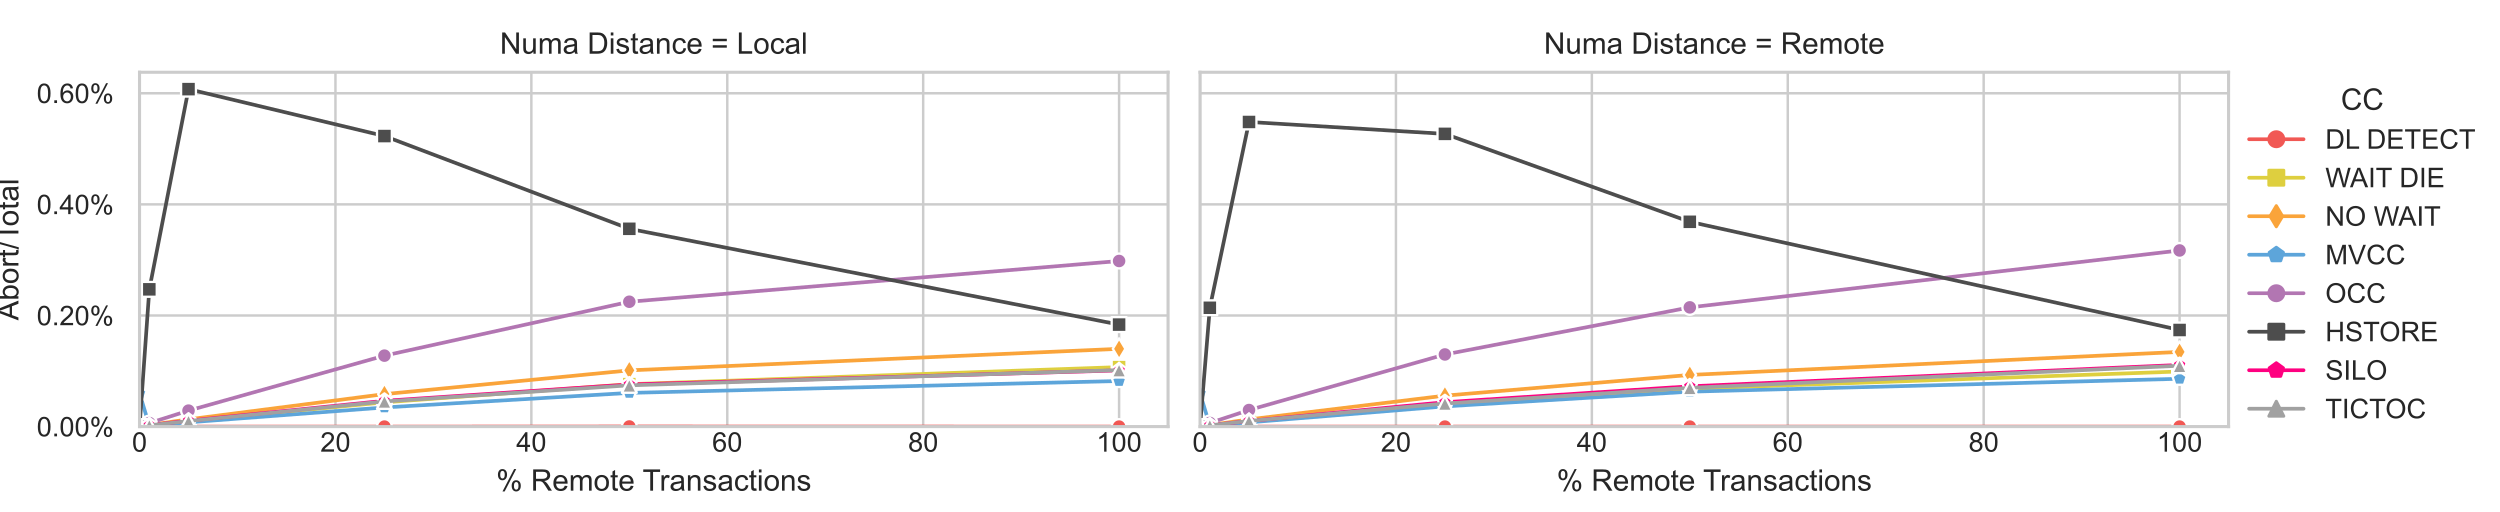 <?xml version="1.0" encoding="utf-8" standalone="no"?>
<!DOCTYPE svg PUBLIC "-//W3C//DTD SVG 1.1//EN"
  "http://www.w3.org/Graphics/SVG/1.1/DTD/svg11.dtd">
<!-- Created with matplotlib (https://matplotlib.org/) -->
<svg height="165.6pt" version="1.1" viewBox="0 0 808.32 165.6" width="808.32pt" xmlns="http://www.w3.org/2000/svg" xmlns:xlink="http://www.w3.org/1999/xlink">
 <defs>
  <style type="text/css">*{stroke-linecap:butt;stroke-linejoin:round;}</style>
 </defs>
 <g id="figure_1">
  <g id="patch_1">
   <path d="M 0 165.6 
L 808.32 165.6 
L 808.32 0 
L 0 0 
z
" style="fill:#ffffff;"/>
  </g>
  <g id="axes_1">
   <g id="patch_2">
    <path d="M 45.115 137.932 
L 377.669 137.932 
L 377.669 23.368 
L 45.115 23.368 
z
" style="fill:#ffffff;"/>
   </g>
   <g id="matplotlib.axis_1">
    <g id="xtick_1">
     <g id="line2d_1">
      <path clip-path="url(#p37ed9ec99c)" d="M 45.115 137.932 
L 45.115 23.368 
" style="fill:none;stroke:#cccccc;stroke-linecap:round;stroke-width:0.8;"/>
     </g>
     <g id="text_1">
      <!-- 0 -->
      <g style="fill:#262626;" transform="translate(42.668 146.031)scale(0.088 -0.088)">
       <defs>
        <path d="M 4.156 35.297 
Q 4.156 48 6.766 55.734 
Q 9.375 63.484 14.516 67.672 
Q 19.672 71.875 27.484 71.875 
Q 33.25 71.875 37.594 69.547 
Q 41.938 67.234 44.766 62.859 
Q 47.609 58.5 49.219 52.219 
Q 50.828 45.953 50.828 35.297 
Q 50.828 22.703 48.234 14.969 
Q 45.656 7.234 40.5 3 
Q 35.359 -1.219 27.484 -1.219 
Q 17.141 -1.219 11.234 6.203 
Q 4.156 15.141 4.156 35.297 
z
M 13.188 35.297 
Q 13.188 17.672 17.312 11.828 
Q 21.438 6 27.484 6 
Q 33.547 6 37.672 11.859 
Q 41.797 17.719 41.797 35.297 
Q 41.797 52.984 37.672 58.781 
Q 33.547 64.594 27.391 64.594 
Q 21.344 64.594 17.719 59.469 
Q 13.188 52.938 13.188 35.297 
z
" id="ArialMT-48"/>
       </defs>
       <use xlink:href="#ArialMT-48"/>
      </g>
     </g>
    </g>
    <g id="xtick_2">
     <g id="line2d_2">
      <path clip-path="url(#p37ed9ec99c)" d="M 108.459 137.932 
L 108.459 23.368 
" style="fill:none;stroke:#cccccc;stroke-linecap:round;stroke-width:0.8;"/>
     </g>
     <g id="text_2">
      <!-- 20 -->
      <g style="fill:#262626;" transform="translate(103.565 146.031)scale(0.088 -0.088)">
       <defs>
        <path d="M 50.344 8.453 
L 50.344 0 
L 3.031 0 
Q 2.938 3.172 4.047 6.109 
Q 5.859 10.938 9.828 15.625 
Q 13.812 20.312 21.344 26.469 
Q 33.016 36.031 37.109 41.625 
Q 41.219 47.219 41.219 52.203 
Q 41.219 57.422 37.469 61 
Q 33.734 64.594 27.734 64.594 
Q 21.391 64.594 17.578 60.781 
Q 13.766 56.984 13.719 50.25 
L 4.688 51.172 
Q 5.609 61.281 11.656 66.578 
Q 17.719 71.875 27.938 71.875 
Q 38.234 71.875 44.234 66.156 
Q 50.25 60.453 50.25 52 
Q 50.25 47.703 48.484 43.547 
Q 46.734 39.406 42.656 34.812 
Q 38.578 30.219 29.109 22.219 
Q 21.188 15.578 18.938 13.203 
Q 16.703 10.844 15.234 8.453 
z
" id="ArialMT-50"/>
       </defs>
       <use xlink:href="#ArialMT-50"/>
       <use x="55.615" xlink:href="#ArialMT-48"/>
      </g>
     </g>
    </g>
    <g id="xtick_3">
     <g id="line2d_3">
      <path clip-path="url(#p37ed9ec99c)" d="M 171.802 137.932 
L 171.802 23.368 
" style="fill:none;stroke:#cccccc;stroke-linecap:round;stroke-width:0.8;"/>
     </g>
     <g id="text_3">
      <!-- 40 -->
      <g style="fill:#262626;" transform="translate(166.909 146.031)scale(0.088 -0.088)">
       <defs>
        <path d="M 32.328 0 
L 32.328 17.141 
L 1.266 17.141 
L 1.266 25.203 
L 33.938 71.578 
L 41.109 71.578 
L 41.109 25.203 
L 50.781 25.203 
L 50.781 17.141 
L 41.109 17.141 
L 41.109 0 
z
M 32.328 25.203 
L 32.328 57.469 
L 9.906 25.203 
z
" id="ArialMT-52"/>
       </defs>
       <use xlink:href="#ArialMT-52"/>
       <use x="55.615" xlink:href="#ArialMT-48"/>
      </g>
     </g>
    </g>
    <g id="xtick_4">
     <g id="line2d_4">
      <path clip-path="url(#p37ed9ec99c)" d="M 235.146 137.932 
L 235.146 23.368 
" style="fill:none;stroke:#cccccc;stroke-linecap:round;stroke-width:0.8;"/>
     </g>
     <g id="text_4">
      <!-- 60 -->
      <g style="fill:#262626;" transform="translate(230.252 146.031)scale(0.088 -0.088)">
       <defs>
        <path d="M 49.75 54.047 
L 41.016 53.375 
Q 39.844 58.547 37.703 60.891 
Q 34.125 64.656 28.906 64.656 
Q 24.703 64.656 21.531 62.312 
Q 17.391 59.281 14.984 53.469 
Q 12.594 47.656 12.5 36.922 
Q 15.672 41.75 20.266 44.094 
Q 24.859 46.438 29.891 46.438 
Q 38.672 46.438 44.844 39.969 
Q 51.031 33.5 51.031 23.25 
Q 51.031 16.5 48.125 10.719 
Q 45.219 4.938 40.141 1.859 
Q 35.062 -1.219 28.609 -1.219 
Q 17.625 -1.219 10.688 6.859 
Q 3.766 14.938 3.766 33.5 
Q 3.766 54.25 11.422 63.672 
Q 18.109 71.875 29.438 71.875 
Q 37.891 71.875 43.281 67.141 
Q 48.688 62.406 49.75 54.047 
z
M 13.875 23.188 
Q 13.875 18.656 15.797 14.5 
Q 17.719 10.359 21.188 8.172 
Q 24.656 6 28.469 6 
Q 34.031 6 38.031 10.484 
Q 42.047 14.984 42.047 22.703 
Q 42.047 30.125 38.078 34.391 
Q 34.125 38.672 28.125 38.672 
Q 22.172 38.672 18.016 34.391 
Q 13.875 30.125 13.875 23.188 
z
" id="ArialMT-54"/>
       </defs>
       <use xlink:href="#ArialMT-54"/>
       <use x="55.615" xlink:href="#ArialMT-48"/>
      </g>
     </g>
    </g>
    <g id="xtick_5">
     <g id="line2d_5">
      <path clip-path="url(#p37ed9ec99c)" d="M 298.489 137.932 
L 298.489 23.368 
" style="fill:none;stroke:#cccccc;stroke-linecap:round;stroke-width:0.8;"/>
     </g>
     <g id="text_5">
      <!-- 80 -->
      <g style="fill:#262626;" transform="translate(293.596 146.031)scale(0.088 -0.088)">
       <defs>
        <path d="M 17.672 38.812 
Q 12.203 40.828 9.562 44.531 
Q 6.938 48.25 6.938 53.422 
Q 6.938 61.234 12.547 66.547 
Q 18.172 71.875 27.484 71.875 
Q 36.859 71.875 42.578 66.422 
Q 48.297 60.984 48.297 53.172 
Q 48.297 48.188 45.672 44.5 
Q 43.062 40.828 37.75 38.812 
Q 44.344 36.672 47.781 31.875 
Q 51.219 27.094 51.219 20.453 
Q 51.219 11.281 44.719 5.031 
Q 38.234 -1.219 27.641 -1.219 
Q 17.047 -1.219 10.547 5.047 
Q 4.047 11.328 4.047 20.703 
Q 4.047 27.688 7.594 32.391 
Q 11.141 37.109 17.672 38.812 
z
M 15.922 53.719 
Q 15.922 48.641 19.188 45.406 
Q 22.469 42.188 27.688 42.188 
Q 32.766 42.188 36.016 45.375 
Q 39.266 48.578 39.266 53.219 
Q 39.266 58.062 35.906 61.359 
Q 32.562 64.656 27.594 64.656 
Q 22.562 64.656 19.234 61.422 
Q 15.922 58.203 15.922 53.719 
z
M 13.094 20.656 
Q 13.094 16.891 14.875 13.375 
Q 16.656 9.859 20.172 7.922 
Q 23.688 6 27.734 6 
Q 34.031 6 38.125 10.047 
Q 42.234 14.109 42.234 20.359 
Q 42.234 26.703 38.016 30.859 
Q 33.797 35.016 27.438 35.016 
Q 21.234 35.016 17.156 30.906 
Q 13.094 26.812 13.094 20.656 
z
" id="ArialMT-56"/>
       </defs>
       <use xlink:href="#ArialMT-56"/>
       <use x="55.615" xlink:href="#ArialMT-48"/>
      </g>
     </g>
    </g>
    <g id="xtick_6">
     <g id="line2d_6">
      <path clip-path="url(#p37ed9ec99c)" d="M 361.833 137.932 
L 361.833 23.368 
" style="fill:none;stroke:#cccccc;stroke-linecap:round;stroke-width:0.8;"/>
     </g>
     <g id="text_6">
      <!-- 100 -->
      <g style="fill:#262626;" transform="translate(354.492 146.031)scale(0.088 -0.088)">
       <defs>
        <path d="M 37.25 0 
L 28.469 0 
L 28.469 56 
Q 25.297 52.984 20.141 49.953 
Q 14.984 46.922 10.891 45.406 
L 10.891 53.906 
Q 18.266 57.375 23.781 62.297 
Q 29.297 67.234 31.594 71.875 
L 37.25 71.875 
z
" id="ArialMT-49"/>
       </defs>
       <use xlink:href="#ArialMT-49"/>
       <use x="55.615" xlink:href="#ArialMT-48"/>
       <use x="111.23" xlink:href="#ArialMT-48"/>
      </g>
     </g>
    </g>
    <g id="text_7">
     <!-- % Remote Transactions -->
     <g style="fill:#262626;" transform="translate(160.438 158.651)scale(0.096 -0.096)">
      <defs>
       <path d="M 5.812 54.391 
Q 5.812 62.062 9.672 67.422 
Q 13.531 72.797 20.844 72.797 
Q 27.594 72.797 32 67.984 
Q 36.422 63.188 36.422 53.859 
Q 36.422 44.781 31.953 39.875 
Q 27.484 34.969 20.953 34.969 
Q 14.453 34.969 10.125 39.797 
Q 5.812 44.625 5.812 54.391 
z
M 21.094 66.75 
Q 17.828 66.75 15.656 63.906 
Q 13.484 61.078 13.484 53.516 
Q 13.484 46.625 15.672 43.812 
Q 17.875 41.016 21.094 41.016 
Q 24.422 41.016 26.594 43.844 
Q 28.766 46.688 28.766 54.203 
Q 28.766 61.141 26.562 63.938 
Q 24.359 66.75 21.094 66.75 
z
M 21.141 -2.641 
L 60.297 72.797 
L 67.438 72.797 
L 28.422 -2.641 
z
M 52.094 16.797 
Q 52.094 24.516 55.953 29.859 
Q 59.812 35.203 67.188 35.203 
Q 73.922 35.203 78.344 30.391 
Q 82.766 25.594 82.766 16.266 
Q 82.766 7.172 78.297 2.266 
Q 73.828 -2.641 67.234 -2.641 
Q 60.75 -2.641 56.422 2.219 
Q 52.094 7.078 52.094 16.797 
z
M 67.438 29.156 
Q 64.109 29.156 61.938 26.312 
Q 59.766 23.484 59.766 15.922 
Q 59.766 9.078 61.953 6.25 
Q 64.156 3.422 67.391 3.422 
Q 70.75 3.422 72.922 6.25 
Q 75.094 9.078 75.094 16.609 
Q 75.094 23.531 72.891 26.344 
Q 70.703 29.156 67.438 29.156 
z
" id="ArialMT-37"/>
       <path id="ArialMT-32"/>
       <path d="M 7.859 0 
L 7.859 71.578 
L 39.594 71.578 
Q 49.172 71.578 54.141 69.641 
Q 59.125 67.719 62.109 62.828 
Q 65.094 57.953 65.094 52.047 
Q 65.094 44.438 60.156 39.203 
Q 55.219 33.984 44.922 32.562 
Q 48.688 30.766 50.641 29 
Q 54.781 25.203 58.5 19.484 
L 70.953 0 
L 59.031 0 
L 49.562 14.891 
Q 45.406 21.344 42.719 24.75 
Q 40.047 28.172 37.922 29.531 
Q 35.797 30.906 33.594 31.453 
Q 31.984 31.781 28.328 31.781 
L 17.328 31.781 
L 17.328 0 
z
M 17.328 39.984 
L 37.703 39.984 
Q 44.188 39.984 47.844 41.328 
Q 51.516 42.672 53.422 45.625 
Q 55.328 48.578 55.328 52.047 
Q 55.328 57.125 51.641 60.391 
Q 47.953 63.672 39.984 63.672 
L 17.328 63.672 
z
" id="ArialMT-82"/>
       <path d="M 42.094 16.703 
L 51.172 15.578 
Q 49.031 7.625 43.219 3.219 
Q 37.406 -1.172 28.375 -1.172 
Q 17 -1.172 10.328 5.828 
Q 3.656 12.844 3.656 25.484 
Q 3.656 38.578 10.391 45.797 
Q 17.141 53.031 27.875 53.031 
Q 38.281 53.031 44.875 45.953 
Q 51.469 38.875 51.469 26.031 
Q 51.469 25.25 51.422 23.688 
L 12.75 23.688 
Q 13.234 15.141 17.578 10.594 
Q 21.922 6.062 28.422 6.062 
Q 33.25 6.062 36.672 8.594 
Q 40.094 11.141 42.094 16.703 
z
M 13.234 30.906 
L 42.188 30.906 
Q 41.609 37.453 38.875 40.719 
Q 34.672 45.797 27.984 45.797 
Q 21.922 45.797 17.797 41.75 
Q 13.672 37.703 13.234 30.906 
z
" id="ArialMT-101"/>
       <path d="M 6.594 0 
L 6.594 51.859 
L 14.453 51.859 
L 14.453 44.578 
Q 16.891 48.391 20.938 50.703 
Q 25 53.031 30.172 53.031 
Q 35.938 53.031 39.625 50.641 
Q 43.312 48.25 44.828 43.953 
Q 50.984 53.031 60.844 53.031 
Q 68.562 53.031 72.703 48.75 
Q 76.859 44.484 76.859 35.594 
L 76.859 0 
L 68.109 0 
L 68.109 32.672 
Q 68.109 37.938 67.25 40.25 
Q 66.406 42.578 64.156 43.984 
Q 61.922 45.406 58.891 45.406 
Q 53.422 45.406 49.797 41.766 
Q 46.188 38.141 46.188 30.125 
L 46.188 0 
L 37.406 0 
L 37.406 33.688 
Q 37.406 39.547 35.25 42.469 
Q 33.109 45.406 28.219 45.406 
Q 24.516 45.406 21.359 43.453 
Q 18.219 41.5 16.797 37.734 
Q 15.375 33.984 15.375 26.906 
L 15.375 0 
z
" id="ArialMT-109"/>
       <path d="M 3.328 25.922 
Q 3.328 40.328 11.328 47.266 
Q 18.016 53.031 27.641 53.031 
Q 38.328 53.031 45.109 46.016 
Q 51.906 39.016 51.906 26.656 
Q 51.906 16.656 48.906 10.906 
Q 45.906 5.172 40.156 2 
Q 34.422 -1.172 27.641 -1.172 
Q 16.75 -1.172 10.031 5.812 
Q 3.328 12.797 3.328 25.922 
z
M 12.359 25.922 
Q 12.359 15.969 16.703 11.016 
Q 21.047 6.062 27.641 6.062 
Q 34.188 6.062 38.531 11.031 
Q 42.875 16.016 42.875 26.219 
Q 42.875 35.844 38.5 40.797 
Q 34.125 45.75 27.641 45.75 
Q 21.047 45.75 16.703 40.812 
Q 12.359 35.891 12.359 25.922 
z
" id="ArialMT-111"/>
       <path d="M 25.781 7.859 
L 27.047 0.094 
Q 23.344 -0.688 20.406 -0.688 
Q 15.625 -0.688 12.984 0.828 
Q 10.359 2.344 9.281 4.812 
Q 8.203 7.281 8.203 15.188 
L 8.203 45.016 
L 1.766 45.016 
L 1.766 51.859 
L 8.203 51.859 
L 8.203 64.703 
L 16.938 69.969 
L 16.938 51.859 
L 25.781 51.859 
L 25.781 45.016 
L 16.938 45.016 
L 16.938 14.703 
Q 16.938 10.938 17.406 9.859 
Q 17.875 8.797 18.922 8.156 
Q 19.969 7.516 21.922 7.516 
Q 23.391 7.516 25.781 7.859 
z
" id="ArialMT-116"/>
       <path d="M 25.922 0 
L 25.922 63.141 
L 2.344 63.141 
L 2.344 71.578 
L 59.078 71.578 
L 59.078 63.141 
L 35.406 63.141 
L 35.406 0 
z
" id="ArialMT-84"/>
       <path d="M 6.5 0 
L 6.5 51.859 
L 14.406 51.859 
L 14.406 44 
Q 17.438 49.516 20 51.266 
Q 22.562 53.031 25.641 53.031 
Q 30.078 53.031 34.672 50.203 
L 31.641 42.047 
Q 28.422 43.953 25.203 43.953 
Q 22.312 43.953 20.016 42.219 
Q 17.719 40.484 16.75 37.406 
Q 15.281 32.719 15.281 27.156 
L 15.281 0 
z
" id="ArialMT-114"/>
       <path d="M 40.438 6.391 
Q 35.547 2.25 31.031 0.531 
Q 26.516 -1.172 21.344 -1.172 
Q 12.797 -1.172 8.203 3 
Q 3.609 7.172 3.609 13.672 
Q 3.609 17.484 5.344 20.625 
Q 7.078 23.781 9.891 25.688 
Q 12.703 27.594 16.219 28.562 
Q 18.797 29.25 24.031 29.891 
Q 34.672 31.156 39.703 32.906 
Q 39.75 34.719 39.75 35.203 
Q 39.75 40.578 37.25 42.781 
Q 33.891 45.75 27.25 45.75 
Q 21.047 45.75 18.094 43.578 
Q 15.141 41.406 13.719 35.891 
L 5.125 37.062 
Q 6.297 42.578 8.984 45.969 
Q 11.672 49.359 16.75 51.188 
Q 21.828 53.031 28.516 53.031 
Q 35.156 53.031 39.297 51.469 
Q 43.453 49.906 45.406 47.531 
Q 47.359 45.172 48.141 41.547 
Q 48.578 39.312 48.578 33.453 
L 48.578 21.734 
Q 48.578 9.469 49.141 6.219 
Q 49.703 2.984 51.375 0 
L 42.188 0 
Q 40.828 2.734 40.438 6.391 
z
M 39.703 26.031 
Q 34.906 24.078 25.344 22.703 
Q 19.922 21.922 17.672 20.938 
Q 15.438 19.969 14.203 18.094 
Q 12.984 16.219 12.984 13.922 
Q 12.984 10.406 15.641 8.062 
Q 18.312 5.719 23.438 5.719 
Q 28.516 5.719 32.469 7.938 
Q 36.422 10.156 38.281 14.016 
Q 39.703 17 39.703 22.797 
z
" id="ArialMT-97"/>
       <path d="M 6.594 0 
L 6.594 51.859 
L 14.5 51.859 
L 14.5 44.484 
Q 20.219 53.031 31 53.031 
Q 35.688 53.031 39.625 51.344 
Q 43.562 49.656 45.516 46.922 
Q 47.469 44.188 48.25 40.438 
Q 48.734 37.984 48.734 31.891 
L 48.734 0 
L 39.938 0 
L 39.938 31.547 
Q 39.938 36.922 38.906 39.578 
Q 37.891 42.234 35.281 43.812 
Q 32.672 45.406 29.156 45.406 
Q 23.531 45.406 19.453 41.844 
Q 15.375 38.281 15.375 28.328 
L 15.375 0 
z
" id="ArialMT-110"/>
       <path d="M 3.078 15.484 
L 11.766 16.844 
Q 12.5 11.625 15.844 8.844 
Q 19.188 6.062 25.203 6.062 
Q 31.25 6.062 34.172 8.516 
Q 37.109 10.984 37.109 14.312 
Q 37.109 17.281 34.516 19 
Q 32.719 20.172 25.531 21.969 
Q 15.875 24.422 12.141 26.203 
Q 8.406 27.984 6.469 31.125 
Q 4.547 34.281 4.547 38.094 
Q 4.547 41.547 6.125 44.5 
Q 7.719 47.469 10.453 49.422 
Q 12.5 50.922 16.031 51.969 
Q 19.578 53.031 23.641 53.031 
Q 29.734 53.031 34.344 51.266 
Q 38.969 49.516 41.156 46.5 
Q 43.359 43.5 44.188 38.484 
L 35.594 37.312 
Q 35.016 41.312 32.203 43.547 
Q 29.391 45.797 24.266 45.797 
Q 18.219 45.797 15.625 43.797 
Q 13.031 41.797 13.031 39.109 
Q 13.031 37.406 14.109 36.031 
Q 15.188 34.625 17.484 33.688 
Q 18.797 33.203 25.25 31.453 
Q 34.578 28.953 38.25 27.359 
Q 41.938 25.781 44.031 22.75 
Q 46.141 19.734 46.141 15.234 
Q 46.141 10.844 43.578 6.953 
Q 41.016 3.078 36.172 0.953 
Q 31.344 -1.172 25.25 -1.172 
Q 15.141 -1.172 9.844 3.031 
Q 4.547 7.234 3.078 15.484 
z
" id="ArialMT-115"/>
       <path d="M 40.438 19 
L 49.078 17.875 
Q 47.656 8.938 41.812 3.875 
Q 35.984 -1.172 27.484 -1.172 
Q 16.844 -1.172 10.375 5.781 
Q 3.906 12.75 3.906 25.734 
Q 3.906 34.125 6.688 40.422 
Q 9.469 46.734 15.156 49.875 
Q 20.844 53.031 27.547 53.031 
Q 35.984 53.031 41.359 48.75 
Q 46.734 44.484 48.25 36.625 
L 39.703 35.297 
Q 38.484 40.531 35.375 43.156 
Q 32.281 45.797 27.875 45.797 
Q 21.234 45.797 17.078 41.031 
Q 12.938 36.281 12.938 25.984 
Q 12.938 15.531 16.938 10.797 
Q 20.953 6.062 27.391 6.062 
Q 32.562 6.062 36.031 9.234 
Q 39.5 12.406 40.438 19 
z
" id="ArialMT-99"/>
       <path d="M 6.641 61.469 
L 6.641 71.578 
L 15.438 71.578 
L 15.438 61.469 
z
M 6.641 0 
L 6.641 51.859 
L 15.438 51.859 
L 15.438 0 
z
" id="ArialMT-105"/>
      </defs>
      <use xlink:href="#ArialMT-37"/>
      <use x="88.916" xlink:href="#ArialMT-32"/>
      <use x="116.699" xlink:href="#ArialMT-82"/>
      <use x="188.916" xlink:href="#ArialMT-101"/>
      <use x="244.531" xlink:href="#ArialMT-109"/>
      <use x="327.832" xlink:href="#ArialMT-111"/>
      <use x="383.447" xlink:href="#ArialMT-116"/>
      <use x="411.23" xlink:href="#ArialMT-101"/>
      <use x="466.846" xlink:href="#ArialMT-32"/>
      <use x="492.879" xlink:href="#ArialMT-84"/>
      <use x="550.213" xlink:href="#ArialMT-114"/>
      <use x="583.514" xlink:href="#ArialMT-97"/>
      <use x="639.129" xlink:href="#ArialMT-110"/>
      <use x="694.744" xlink:href="#ArialMT-115"/>
      <use x="744.744" xlink:href="#ArialMT-97"/>
      <use x="800.359" xlink:href="#ArialMT-99"/>
      <use x="850.359" xlink:href="#ArialMT-116"/>
      <use x="878.143" xlink:href="#ArialMT-105"/>
      <use x="900.359" xlink:href="#ArialMT-111"/>
      <use x="955.975" xlink:href="#ArialMT-110"/>
      <use x="1011.59" xlink:href="#ArialMT-115"/>
     </g>
    </g>
   </g>
   <g id="matplotlib.axis_2">
    <g id="ytick_1">
     <g id="line2d_7">
      <path clip-path="url(#p37ed9ec99c)" d="M 45.115 137.932 
L 377.669 137.932 
" style="fill:none;stroke:#cccccc;stroke-linecap:round;stroke-width:0.8;"/>
     </g>
     <g id="text_8">
      <!-- 0.00% -->
      <g style="fill:#262626;" transform="translate(11.864 141.081)scale(0.088 -0.088)">
       <defs>
        <path d="M 9.078 0 
L 9.078 10.016 
L 19.094 10.016 
L 19.094 0 
z
" id="ArialMT-46"/>
       </defs>
       <use xlink:href="#ArialMT-48"/>
       <use x="55.615" xlink:href="#ArialMT-46"/>
       <use x="83.398" xlink:href="#ArialMT-48"/>
       <use x="139.014" xlink:href="#ArialMT-48"/>
       <use x="194.629" xlink:href="#ArialMT-37"/>
      </g>
     </g>
    </g>
    <g id="ytick_2">
     <g id="line2d_8">
      <path clip-path="url(#p37ed9ec99c)" d="M 45.115 102.007 
L 377.669 102.007 
" style="fill:none;stroke:#cccccc;stroke-linecap:round;stroke-width:0.8;"/>
     </g>
     <g id="text_9">
      <!-- 0.20% -->
      <g style="fill:#262626;" transform="translate(11.864 105.156)scale(0.088 -0.088)">
       <use xlink:href="#ArialMT-48"/>
       <use x="55.615" xlink:href="#ArialMT-46"/>
       <use x="83.398" xlink:href="#ArialMT-50"/>
       <use x="139.014" xlink:href="#ArialMT-48"/>
       <use x="194.629" xlink:href="#ArialMT-37"/>
      </g>
     </g>
    </g>
    <g id="ytick_3">
     <g id="line2d_9">
      <path clip-path="url(#p37ed9ec99c)" d="M 45.115 66.082 
L 377.669 66.082 
" style="fill:none;stroke:#cccccc;stroke-linecap:round;stroke-width:0.8;"/>
     </g>
     <g id="text_10">
      <!-- 0.40% -->
      <g style="fill:#262626;" transform="translate(11.864 69.231)scale(0.088 -0.088)">
       <use xlink:href="#ArialMT-48"/>
       <use x="55.615" xlink:href="#ArialMT-46"/>
       <use x="83.398" xlink:href="#ArialMT-52"/>
       <use x="139.014" xlink:href="#ArialMT-48"/>
       <use x="194.629" xlink:href="#ArialMT-37"/>
      </g>
     </g>
    </g>
    <g id="ytick_4">
     <g id="line2d_10">
      <path clip-path="url(#p37ed9ec99c)" d="M 45.115 30.157 
L 377.669 30.157 
" style="fill:none;stroke:#cccccc;stroke-linecap:round;stroke-width:0.8;"/>
     </g>
     <g id="text_11">
      <!-- 0.60% -->
      <g style="fill:#262626;" transform="translate(11.864 33.306)scale(0.088 -0.088)">
       <use xlink:href="#ArialMT-48"/>
       <use x="55.615" xlink:href="#ArialMT-46"/>
       <use x="83.398" xlink:href="#ArialMT-54"/>
       <use x="139.014" xlink:href="#ArialMT-48"/>
       <use x="194.629" xlink:href="#ArialMT-37"/>
      </g>
     </g>
    </g>
    <g id="text_12">
     <!-- Abort/Total -->
     <g style="fill:#262626;" transform="translate(5.956 103.592)rotate(-90)scale(0.096 -0.096)">
      <defs>
       <path d="M -0.141 0 
L 27.344 71.578 
L 37.547 71.578 
L 66.844 0 
L 56.062 0 
L 47.703 21.688 
L 17.781 21.688 
L 9.906 0 
z
M 20.516 29.391 
L 44.781 29.391 
L 37.312 49.219 
Q 33.891 58.25 32.234 64.062 
Q 30.859 57.172 28.375 50.391 
z
" id="ArialMT-65"/>
       <path d="M 14.703 0 
L 6.547 0 
L 6.547 71.578 
L 15.328 71.578 
L 15.328 46.047 
Q 20.906 53.031 29.547 53.031 
Q 34.328 53.031 38.594 51.094 
Q 42.875 49.172 45.625 45.672 
Q 48.391 42.188 49.953 37.25 
Q 51.516 32.328 51.516 26.703 
Q 51.516 13.375 44.922 6.094 
Q 38.328 -1.172 29.109 -1.172 
Q 19.922 -1.172 14.703 6.5 
z
M 14.594 26.312 
Q 14.594 17 17.141 12.844 
Q 21.297 6.062 28.375 6.062 
Q 34.125 6.062 38.328 11.062 
Q 42.531 16.062 42.531 25.984 
Q 42.531 36.141 38.5 40.969 
Q 34.469 45.797 28.766 45.797 
Q 23 45.797 18.797 40.797 
Q 14.594 35.797 14.594 26.312 
z
" id="ArialMT-98"/>
       <path d="M 0 -1.219 
L 20.75 72.797 
L 27.781 72.797 
L 7.078 -1.219 
z
" id="ArialMT-47"/>
       <path d="M 6.391 0 
L 6.391 71.578 
L 15.188 71.578 
L 15.188 0 
z
" id="ArialMT-108"/>
      </defs>
      <use xlink:href="#ArialMT-65"/>
      <use x="66.699" xlink:href="#ArialMT-98"/>
      <use x="122.314" xlink:href="#ArialMT-111"/>
      <use x="177.93" xlink:href="#ArialMT-114"/>
      <use x="211.23" xlink:href="#ArialMT-116"/>
      <use x="239.014" xlink:href="#ArialMT-47"/>
      <use x="266.797" xlink:href="#ArialMT-84"/>
      <use x="316.756" xlink:href="#ArialMT-111"/>
      <use x="372.371" xlink:href="#ArialMT-116"/>
      <use x="400.154" xlink:href="#ArialMT-97"/>
      <use x="455.77" xlink:href="#ArialMT-108"/>
     </g>
    </g>
   </g>
   <g id="line2d_11">
    <path clip-path="url(#p37ed9ec99c)" d="M 45.115 137.932 
L 48.282 137.932 
L 60.951 137.932 
L 124.295 137.932 
L 203.474 137.891 
L 361.833 137.931 
" style="fill:none;stroke:#f15854;stroke-linecap:round;stroke-width:1.2;"/>
    <defs>
     <path d="M 0 2.4 
C 0.636 2.4 1.247 2.147 1.697 1.697 
C 2.147 1.247 2.4 0.636 2.4 0 
C 2.4 -0.636 2.147 -1.247 1.697 -1.697 
C 1.247 -2.147 0.636 -2.4 0 -2.4 
C -0.636 -2.4 -1.247 -2.147 -1.697 -1.697 
C -2.147 -1.247 -2.4 -0.636 -2.4 0 
C -2.4 0.636 -2.147 1.247 -1.697 1.697 
C -1.247 2.147 -0.636 2.4 0 2.4 
z
" id="mc2e1124abd" style="stroke:#ffffff;stroke-width:0.75;"/>
    </defs>
    <g clip-path="url(#p37ed9ec99c)">
     <use style="fill:#f15854;stroke:#ffffff;stroke-width:0.75;" x="45.115" xlink:href="#mc2e1124abd" y="137.932"/>
     <use style="fill:#f15854;stroke:#ffffff;stroke-width:0.75;" x="48.282" xlink:href="#mc2e1124abd" y="137.932"/>
     <use style="fill:#f15854;stroke:#ffffff;stroke-width:0.75;" x="60.951" xlink:href="#mc2e1124abd" y="137.932"/>
     <use style="fill:#f15854;stroke:#ffffff;stroke-width:0.75;" x="124.295" xlink:href="#mc2e1124abd" y="137.932"/>
     <use style="fill:#f15854;stroke:#ffffff;stroke-width:0.75;" x="203.474" xlink:href="#mc2e1124abd" y="137.891"/>
     <use style="fill:#f15854;stroke:#ffffff;stroke-width:0.75;" x="361.833" xlink:href="#mc2e1124abd" y="137.931"/>
    </g>
   </g>
   <g id="line2d_12">
    <path clip-path="url(#p37ed9ec99c)" d="M 45.115 137.932 
L 48.282 137.525 
L 60.951 136.186 
L 124.295 130.08 
L 203.474 124.206 
L 361.833 118.694 
" style="fill:none;stroke:#decf3f;stroke-linecap:round;stroke-width:1.2;"/>
    <defs>
     <path d="M -2.4 2.4 
L 2.4 2.4 
L 2.4 -2.4 
L -2.4 -2.4 
z
" id="m01ef4f8f6d" style="stroke:#ffffff;stroke-linejoin:miter;stroke-width:0.75;"/>
    </defs>
    <g clip-path="url(#p37ed9ec99c)">
     <use style="fill:#decf3f;stroke:#ffffff;stroke-linejoin:miter;stroke-width:0.75;" x="45.115" xlink:href="#m01ef4f8f6d" y="137.932"/>
     <use style="fill:#decf3f;stroke:#ffffff;stroke-linejoin:miter;stroke-width:0.75;" x="48.282" xlink:href="#m01ef4f8f6d" y="137.525"/>
     <use style="fill:#decf3f;stroke:#ffffff;stroke-linejoin:miter;stroke-width:0.75;" x="60.951" xlink:href="#m01ef4f8f6d" y="136.186"/>
     <use style="fill:#decf3f;stroke:#ffffff;stroke-linejoin:miter;stroke-width:0.75;" x="124.295" xlink:href="#m01ef4f8f6d" y="130.08"/>
     <use style="fill:#decf3f;stroke:#ffffff;stroke-linejoin:miter;stroke-width:0.75;" x="203.474" xlink:href="#m01ef4f8f6d" y="124.206"/>
     <use style="fill:#decf3f;stroke:#ffffff;stroke-linejoin:miter;stroke-width:0.75;" x="361.833" xlink:href="#m01ef4f8f6d" y="118.694"/>
    </g>
   </g>
   <g id="line2d_13">
    <path clip-path="url(#p37ed9ec99c)" d="M 45.115 137.932 
L 48.282 137.416 
L 60.951 135.572 
L 124.295 127.425 
L 203.474 119.744 
L 361.833 112.784 
" style="fill:none;stroke:#faa43a;stroke-linecap:round;stroke-width:1.2;"/>
    <defs>
     <path d="M 0 3.394 
L 2.036 0 
L 0 -3.394 
L -2.036 0 
z
" id="m04c1d20ee6" style="stroke:#ffffff;stroke-linejoin:miter;stroke-width:0.75;"/>
    </defs>
    <g clip-path="url(#p37ed9ec99c)">
     <use style="fill:#faa43a;stroke:#ffffff;stroke-linejoin:miter;stroke-width:0.75;" x="45.115" xlink:href="#m04c1d20ee6" y="137.932"/>
     <use style="fill:#faa43a;stroke:#ffffff;stroke-linejoin:miter;stroke-width:0.75;" x="48.282" xlink:href="#m04c1d20ee6" y="137.416"/>
     <use style="fill:#faa43a;stroke:#ffffff;stroke-linejoin:miter;stroke-width:0.75;" x="60.951" xlink:href="#m04c1d20ee6" y="135.572"/>
     <use style="fill:#faa43a;stroke:#ffffff;stroke-linejoin:miter;stroke-width:0.75;" x="124.295" xlink:href="#m04c1d20ee6" y="127.425"/>
     <use style="fill:#faa43a;stroke:#ffffff;stroke-linejoin:miter;stroke-width:0.75;" x="203.474" xlink:href="#m04c1d20ee6" y="119.744"/>
     <use style="fill:#faa43a;stroke:#ffffff;stroke-linejoin:miter;stroke-width:0.75;" x="361.833" xlink:href="#m04c1d20ee6" y="112.784"/>
    </g>
   </g>
   <g id="line2d_14">
    <path clip-path="url(#p37ed9ec99c)" d="M 45.115 127.166 
L 48.282 137.645 
L 60.951 136.561 
L 124.295 131.735 
L 203.474 127.032 
L 361.833 123.186 
" style="fill:none;stroke:#5da5da;stroke-linecap:round;stroke-width:1.2;"/>
    <defs>
     <path d="M 0 -2.4 
L -2.283 -0.742 
L -1.411 1.942 
L 1.411 1.942 
L 2.283 -0.742 
z
" id="m7da6990373" style="stroke:#ffffff;stroke-linejoin:miter;stroke-width:0.75;"/>
    </defs>
    <g clip-path="url(#p37ed9ec99c)">
     <use style="fill:#5da5da;stroke:#ffffff;stroke-linejoin:miter;stroke-width:0.75;" x="45.115" xlink:href="#m7da6990373" y="127.166"/>
     <use style="fill:#5da5da;stroke:#ffffff;stroke-linejoin:miter;stroke-width:0.75;" x="48.282" xlink:href="#m7da6990373" y="137.645"/>
     <use style="fill:#5da5da;stroke:#ffffff;stroke-linejoin:miter;stroke-width:0.75;" x="60.951" xlink:href="#m7da6990373" y="136.561"/>
     <use style="fill:#5da5da;stroke:#ffffff;stroke-linejoin:miter;stroke-width:0.75;" x="124.295" xlink:href="#m7da6990373" y="131.735"/>
     <use style="fill:#5da5da;stroke:#ffffff;stroke-linejoin:miter;stroke-width:0.75;" x="203.474" xlink:href="#m7da6990373" y="127.032"/>
     <use style="fill:#5da5da;stroke:#ffffff;stroke-linejoin:miter;stroke-width:0.75;" x="361.833" xlink:href="#m7da6990373" y="123.186"/>
    </g>
   </g>
   <g id="line2d_15">
    <path clip-path="url(#p37ed9ec99c)" d="M 45.115 137.932 
L 48.282 136.782 
L 60.951 132.764 
L 124.295 114.989 
L 203.474 97.561 
L 361.833 84.384 
" style="fill:none;stroke:#b276b2;stroke-linecap:round;stroke-width:1.2;"/>
    <defs>
     <path d="M 0 2.4 
C 0.636 2.4 1.247 2.147 1.697 1.697 
C 2.147 1.247 2.4 0.636 2.4 0 
C 2.4 -0.636 2.147 -1.247 1.697 -1.697 
C 1.247 -2.147 0.636 -2.4 0 -2.4 
C -0.636 -2.4 -1.247 -2.147 -1.697 -1.697 
C -2.147 -1.247 -2.4 -0.636 -2.4 0 
C -2.4 0.636 -2.147 1.247 -1.697 1.697 
C -1.247 2.147 -0.636 2.4 0 2.4 
z
" id="md6cead141d" style="stroke:#ffffff;stroke-width:0.75;"/>
    </defs>
    <g clip-path="url(#p37ed9ec99c)">
     <use style="fill:#b276b2;stroke:#ffffff;stroke-width:0.75;" x="45.115" xlink:href="#md6cead141d" y="137.932"/>
     <use style="fill:#b276b2;stroke:#ffffff;stroke-width:0.75;" x="48.282" xlink:href="#md6cead141d" y="136.782"/>
     <use style="fill:#b276b2;stroke:#ffffff;stroke-width:0.75;" x="60.951" xlink:href="#md6cead141d" y="132.764"/>
     <use style="fill:#b276b2;stroke:#ffffff;stroke-width:0.75;" x="124.295" xlink:href="#md6cead141d" y="114.989"/>
     <use style="fill:#b276b2;stroke:#ffffff;stroke-width:0.75;" x="203.474" xlink:href="#md6cead141d" y="97.561"/>
     <use style="fill:#b276b2;stroke:#ffffff;stroke-width:0.75;" x="361.833" xlink:href="#md6cead141d" y="84.384"/>
    </g>
   </g>
   <g id="line2d_16">
    <path clip-path="url(#p37ed9ec99c)" d="M 45.115 137.932 
L 48.282 93.558 
L 60.951 28.823 
L 124.295 43.99 
L 203.474 73.983 
L 361.833 104.949 
" style="fill:none;stroke:#4d4d4d;stroke-linecap:round;stroke-width:1.2;"/>
    <defs>
     <path d="M -2.4 2.4 
L 2.4 2.4 
L 2.4 -2.4 
L -2.4 -2.4 
z
" id="m24760682d7" style="stroke:#ffffff;stroke-linejoin:miter;stroke-width:0.75;"/>
    </defs>
    <g clip-path="url(#p37ed9ec99c)">
     <use style="fill:#4d4d4d;stroke:#ffffff;stroke-linejoin:miter;stroke-width:0.75;" x="45.115" xlink:href="#m24760682d7" y="137.932"/>
     <use style="fill:#4d4d4d;stroke:#ffffff;stroke-linejoin:miter;stroke-width:0.75;" x="48.282" xlink:href="#m24760682d7" y="93.558"/>
     <use style="fill:#4d4d4d;stroke:#ffffff;stroke-linejoin:miter;stroke-width:0.75;" x="60.951" xlink:href="#m24760682d7" y="28.823"/>
     <use style="fill:#4d4d4d;stroke:#ffffff;stroke-linejoin:miter;stroke-width:0.75;" x="124.295" xlink:href="#m24760682d7" y="43.99"/>
     <use style="fill:#4d4d4d;stroke:#ffffff;stroke-linejoin:miter;stroke-width:0.75;" x="203.474" xlink:href="#m24760682d7" y="73.983"/>
     <use style="fill:#4d4d4d;stroke:#ffffff;stroke-linejoin:miter;stroke-width:0.75;" x="361.833" xlink:href="#m24760682d7" y="104.949"/>
    </g>
   </g>
   <g id="line2d_17">
    <path clip-path="url(#p37ed9ec99c)" d="M 45.115 137.932 
L 48.282 137.492 
L 60.951 136.019 
L 124.295 129.59 
L 203.474 124.311 
L 361.833 119.753 
" style="fill:none;stroke:#ff0080;stroke-linecap:round;stroke-width:1.2;"/>
    <defs>
     <path d="M 0 -2.4 
L -2.283 -0.742 
L -1.411 1.942 
L 1.411 1.942 
L 2.283 -0.742 
z
" id="m86b2954f37" style="stroke:#ffffff;stroke-linejoin:miter;stroke-width:0.75;"/>
    </defs>
    <g clip-path="url(#p37ed9ec99c)">
     <use style="fill:#ff0080;stroke:#ffffff;stroke-linejoin:miter;stroke-width:0.75;" x="45.115" xlink:href="#m86b2954f37" y="137.932"/>
     <use style="fill:#ff0080;stroke:#ffffff;stroke-linejoin:miter;stroke-width:0.75;" x="48.282" xlink:href="#m86b2954f37" y="137.492"/>
     <use style="fill:#ff0080;stroke:#ffffff;stroke-linejoin:miter;stroke-width:0.75;" x="60.951" xlink:href="#m86b2954f37" y="136.019"/>
     <use style="fill:#ff0080;stroke:#ffffff;stroke-linejoin:miter;stroke-width:0.75;" x="124.295" xlink:href="#m86b2954f37" y="129.59"/>
     <use style="fill:#ff0080;stroke:#ffffff;stroke-linejoin:miter;stroke-width:0.75;" x="203.474" xlink:href="#m86b2954f37" y="124.311"/>
     <use style="fill:#ff0080;stroke:#ffffff;stroke-linejoin:miter;stroke-width:0.75;" x="361.833" xlink:href="#m86b2954f37" y="119.753"/>
    </g>
   </g>
   <g id="line2d_18">
    <path clip-path="url(#p37ed9ec99c)" d="M 45.115 137.932 
L 48.282 137.515 
L 60.951 136.128 
L 124.295 129.79 
L 203.474 124.584 
L 361.833 119.664 
" style="fill:none;stroke:#a1a1a1;stroke-linecap:round;stroke-width:1.2;"/>
    <defs>
     <path d="M 0 -2.4 
L -2.4 2.4 
L 2.4 2.4 
z
" id="m79c26c8a63" style="stroke:#ffffff;stroke-linejoin:miter;stroke-width:0.75;"/>
    </defs>
    <g clip-path="url(#p37ed9ec99c)">
     <use style="fill:#a1a1a1;stroke:#ffffff;stroke-linejoin:miter;stroke-width:0.75;" x="45.115" xlink:href="#m79c26c8a63" y="137.932"/>
     <use style="fill:#a1a1a1;stroke:#ffffff;stroke-linejoin:miter;stroke-width:0.75;" x="48.282" xlink:href="#m79c26c8a63" y="137.515"/>
     <use style="fill:#a1a1a1;stroke:#ffffff;stroke-linejoin:miter;stroke-width:0.75;" x="60.951" xlink:href="#m79c26c8a63" y="136.128"/>
     <use style="fill:#a1a1a1;stroke:#ffffff;stroke-linejoin:miter;stroke-width:0.75;" x="124.295" xlink:href="#m79c26c8a63" y="129.79"/>
     <use style="fill:#a1a1a1;stroke:#ffffff;stroke-linejoin:miter;stroke-width:0.75;" x="203.474" xlink:href="#m79c26c8a63" y="124.584"/>
     <use style="fill:#a1a1a1;stroke:#ffffff;stroke-linejoin:miter;stroke-width:0.75;" x="361.833" xlink:href="#m79c26c8a63" y="119.664"/>
    </g>
   </g>
   <g id="line2d_19"/>
   <g id="line2d_20"/>
   <g id="line2d_21"/>
   <g id="line2d_22"/>
   <g id="line2d_23"/>
   <g id="line2d_24"/>
   <g id="line2d_25"/>
   <g id="line2d_26"/>
   <g id="patch_3">
    <path d="M 45.115 137.932 
L 45.115 23.368 
" style="fill:none;stroke:#cccccc;stroke-linecap:square;stroke-linejoin:miter;"/>
   </g>
   <g id="patch_4">
    <path d="M 377.669 137.932 
L 377.669 23.368 
" style="fill:none;stroke:#cccccc;stroke-linecap:square;stroke-linejoin:miter;"/>
   </g>
   <g id="patch_5">
    <path d="M 45.115 137.932 
L 377.669 137.932 
" style="fill:none;stroke:#cccccc;stroke-linecap:square;stroke-linejoin:miter;"/>
   </g>
   <g id="patch_6">
    <path d="M 45.115 23.368 
L 377.669 23.368 
" style="fill:none;stroke:#cccccc;stroke-linecap:square;stroke-linejoin:miter;"/>
   </g>
   <g id="text_13">
    <!-- Numa Distance = Local -->
    <g style="fill:#262626;" transform="translate(161.636 17.368)scale(0.096 -0.096)">
     <defs>
      <path d="M 7.625 0 
L 7.625 71.578 
L 17.328 71.578 
L 54.938 15.375 
L 54.938 71.578 
L 64.016 71.578 
L 64.016 0 
L 54.297 0 
L 16.703 56.25 
L 16.703 0 
z
" id="ArialMT-78"/>
      <path d="M 40.578 0 
L 40.578 7.625 
Q 34.516 -1.172 24.125 -1.172 
Q 19.531 -1.172 15.547 0.578 
Q 11.578 2.344 9.641 5 
Q 7.719 7.672 6.938 11.531 
Q 6.391 14.109 6.391 19.734 
L 6.391 51.859 
L 15.188 51.859 
L 15.188 23.094 
Q 15.188 16.219 15.719 13.812 
Q 16.547 10.359 19.234 8.375 
Q 21.922 6.391 25.875 6.391 
Q 29.828 6.391 33.297 8.422 
Q 36.766 10.453 38.203 13.938 
Q 39.656 17.438 39.656 24.078 
L 39.656 51.859 
L 48.438 51.859 
L 48.438 0 
z
" id="ArialMT-117"/>
      <path d="M 7.719 0 
L 7.719 71.578 
L 32.375 71.578 
Q 40.719 71.578 45.125 70.562 
Q 51.266 69.141 55.609 65.438 
Q 61.281 60.641 64.078 53.188 
Q 66.891 45.75 66.891 36.188 
Q 66.891 28.031 64.984 21.734 
Q 63.094 15.438 60.109 11.297 
Q 57.125 7.172 53.578 4.797 
Q 50.047 2.438 45.047 1.219 
Q 40.047 0 33.547 0 
z
M 17.188 8.453 
L 32.469 8.453 
Q 39.547 8.453 43.578 9.766 
Q 47.609 11.078 50 13.484 
Q 53.375 16.844 55.25 22.531 
Q 57.125 28.219 57.125 36.328 
Q 57.125 47.562 53.438 53.594 
Q 49.75 59.625 44.484 61.672 
Q 40.672 63.141 32.234 63.141 
L 17.188 63.141 
z
" id="ArialMT-68"/>
      <path d="M 52.828 42.094 
L 5.562 42.094 
L 5.562 50.297 
L 52.828 50.297 
z
M 52.828 20.359 
L 5.562 20.359 
L 5.562 28.562 
L 52.828 28.562 
z
" id="ArialMT-61"/>
      <path d="M 7.328 0 
L 7.328 71.578 
L 16.797 71.578 
L 16.797 8.453 
L 52.047 8.453 
L 52.047 0 
z
" id="ArialMT-76"/>
     </defs>
     <use xlink:href="#ArialMT-78"/>
     <use x="72.217" xlink:href="#ArialMT-117"/>
     <use x="127.832" xlink:href="#ArialMT-109"/>
     <use x="211.133" xlink:href="#ArialMT-97"/>
     <use x="266.748" xlink:href="#ArialMT-32"/>
     <use x="294.531" xlink:href="#ArialMT-68"/>
     <use x="366.748" xlink:href="#ArialMT-105"/>
     <use x="388.965" xlink:href="#ArialMT-115"/>
     <use x="438.965" xlink:href="#ArialMT-116"/>
     <use x="466.748" xlink:href="#ArialMT-97"/>
     <use x="522.363" xlink:href="#ArialMT-110"/>
     <use x="577.979" xlink:href="#ArialMT-99"/>
     <use x="627.979" xlink:href="#ArialMT-101"/>
     <use x="683.594" xlink:href="#ArialMT-32"/>
     <use x="711.377" xlink:href="#ArialMT-61"/>
     <use x="769.775" xlink:href="#ArialMT-32"/>
     <use x="797.559" xlink:href="#ArialMT-76"/>
     <use x="853.174" xlink:href="#ArialMT-111"/>
     <use x="908.789" xlink:href="#ArialMT-99"/>
     <use x="958.789" xlink:href="#ArialMT-97"/>
     <use x="1014.404" xlink:href="#ArialMT-108"/>
    </g>
   </g>
  </g>
  <g id="axes_2">
   <g id="patch_7">
    <path d="M 388.003 137.932 
L 720.557 137.932 
L 720.557 23.368 
L 388.003 23.368 
z
" style="fill:#ffffff;"/>
   </g>
   <g id="matplotlib.axis_3">
    <g id="xtick_7">
     <g id="line2d_27">
      <path clip-path="url(#pded30a6489)" d="M 388.003 137.932 
L 388.003 23.368 
" style="fill:none;stroke:#cccccc;stroke-linecap:round;stroke-width:0.8;"/>
     </g>
     <g id="text_14">
      <!-- 0 -->
      <g style="fill:#262626;" transform="translate(385.557 146.031)scale(0.088 -0.088)">
       <use xlink:href="#ArialMT-48"/>
      </g>
     </g>
    </g>
    <g id="xtick_8">
     <g id="line2d_28">
      <path clip-path="url(#pded30a6489)" d="M 451.347 137.932 
L 451.347 23.368 
" style="fill:none;stroke:#cccccc;stroke-linecap:round;stroke-width:0.8;"/>
     </g>
     <g id="text_15">
      <!-- 20 -->
      <g style="fill:#262626;" transform="translate(446.453 146.031)scale(0.088 -0.088)">
       <use xlink:href="#ArialMT-50"/>
       <use x="55.615" xlink:href="#ArialMT-48"/>
      </g>
     </g>
    </g>
    <g id="xtick_9">
     <g id="line2d_29">
      <path clip-path="url(#pded30a6489)" d="M 514.69 137.932 
L 514.69 23.368 
" style="fill:none;stroke:#cccccc;stroke-linecap:round;stroke-width:0.8;"/>
     </g>
     <g id="text_16">
      <!-- 40 -->
      <g style="fill:#262626;" transform="translate(509.797 146.031)scale(0.088 -0.088)">
       <use xlink:href="#ArialMT-52"/>
       <use x="55.615" xlink:href="#ArialMT-48"/>
      </g>
     </g>
    </g>
    <g id="xtick_10">
     <g id="line2d_30">
      <path clip-path="url(#pded30a6489)" d="M 578.034 137.932 
L 578.034 23.368 
" style="fill:none;stroke:#cccccc;stroke-linecap:round;stroke-width:0.8;"/>
     </g>
     <g id="text_17">
      <!-- 60 -->
      <g style="fill:#262626;" transform="translate(573.14 146.031)scale(0.088 -0.088)">
       <use xlink:href="#ArialMT-54"/>
       <use x="55.615" xlink:href="#ArialMT-48"/>
      </g>
     </g>
    </g>
    <g id="xtick_11">
     <g id="line2d_31">
      <path clip-path="url(#pded30a6489)" d="M 641.377 137.932 
L 641.377 23.368 
" style="fill:none;stroke:#cccccc;stroke-linecap:round;stroke-width:0.8;"/>
     </g>
     <g id="text_18">
      <!-- 80 -->
      <g style="fill:#262626;" transform="translate(636.484 146.031)scale(0.088 -0.088)">
       <use xlink:href="#ArialMT-56"/>
       <use x="55.615" xlink:href="#ArialMT-48"/>
      </g>
     </g>
    </g>
    <g id="xtick_12">
     <g id="line2d_32">
      <path clip-path="url(#pded30a6489)" d="M 704.721 137.932 
L 704.721 23.368 
" style="fill:none;stroke:#cccccc;stroke-linecap:round;stroke-width:0.8;"/>
     </g>
     <g id="text_19">
      <!-- 100 -->
      <g style="fill:#262626;" transform="translate(697.38 146.031)scale(0.088 -0.088)">
       <use xlink:href="#ArialMT-49"/>
       <use x="55.615" xlink:href="#ArialMT-48"/>
       <use x="111.23" xlink:href="#ArialMT-48"/>
      </g>
     </g>
    </g>
    <g id="text_20">
     <!-- % Remote Transactions -->
     <g style="fill:#262626;" transform="translate(503.327 158.651)scale(0.096 -0.096)">
      <use xlink:href="#ArialMT-37"/>
      <use x="88.916" xlink:href="#ArialMT-32"/>
      <use x="116.699" xlink:href="#ArialMT-82"/>
      <use x="188.916" xlink:href="#ArialMT-101"/>
      <use x="244.531" xlink:href="#ArialMT-109"/>
      <use x="327.832" xlink:href="#ArialMT-111"/>
      <use x="383.447" xlink:href="#ArialMT-116"/>
      <use x="411.23" xlink:href="#ArialMT-101"/>
      <use x="466.846" xlink:href="#ArialMT-32"/>
      <use x="492.879" xlink:href="#ArialMT-84"/>
      <use x="550.213" xlink:href="#ArialMT-114"/>
      <use x="583.514" xlink:href="#ArialMT-97"/>
      <use x="639.129" xlink:href="#ArialMT-110"/>
      <use x="694.744" xlink:href="#ArialMT-115"/>
      <use x="744.744" xlink:href="#ArialMT-97"/>
      <use x="800.359" xlink:href="#ArialMT-99"/>
      <use x="850.359" xlink:href="#ArialMT-116"/>
      <use x="878.143" xlink:href="#ArialMT-105"/>
      <use x="900.359" xlink:href="#ArialMT-111"/>
      <use x="955.975" xlink:href="#ArialMT-110"/>
      <use x="1011.59" xlink:href="#ArialMT-115"/>
     </g>
    </g>
   </g>
   <g id="matplotlib.axis_4">
    <g id="ytick_5">
     <g id="line2d_33">
      <path clip-path="url(#pded30a6489)" d="M 388.003 137.932 
L 720.557 137.932 
" style="fill:none;stroke:#cccccc;stroke-linecap:round;stroke-width:0.8;"/>
     </g>
    </g>
    <g id="ytick_6">
     <g id="line2d_34">
      <path clip-path="url(#pded30a6489)" d="M 388.003 102.007 
L 720.557 102.007 
" style="fill:none;stroke:#cccccc;stroke-linecap:round;stroke-width:0.8;"/>
     </g>
    </g>
    <g id="ytick_7">
     <g id="line2d_35">
      <path clip-path="url(#pded30a6489)" d="M 388.003 66.082 
L 720.557 66.082 
" style="fill:none;stroke:#cccccc;stroke-linecap:round;stroke-width:0.8;"/>
     </g>
    </g>
    <g id="ytick_8">
     <g id="line2d_36">
      <path clip-path="url(#pded30a6489)" d="M 388.003 30.157 
L 720.557 30.157 
" style="fill:none;stroke:#cccccc;stroke-linecap:round;stroke-width:0.8;"/>
     </g>
    </g>
   </g>
   <g id="line2d_37">
    <path clip-path="url(#pded30a6489)" d="M 388.003 137.932 
L 391.171 137.932 
L 403.839 137.932 
L 467.183 137.932 
L 546.362 137.932 
L 704.721 137.93 
" style="fill:none;stroke:#f15854;stroke-linecap:round;stroke-width:1.2;"/>
    <g clip-path="url(#pded30a6489)">
     <use style="fill:#f15854;stroke:#ffffff;stroke-width:0.75;" x="388.003" xlink:href="#mc2e1124abd" y="137.932"/>
     <use style="fill:#f15854;stroke:#ffffff;stroke-width:0.75;" x="391.171" xlink:href="#mc2e1124abd" y="137.932"/>
     <use style="fill:#f15854;stroke:#ffffff;stroke-width:0.75;" x="403.839" xlink:href="#mc2e1124abd" y="137.932"/>
     <use style="fill:#f15854;stroke:#ffffff;stroke-width:0.75;" x="467.183" xlink:href="#mc2e1124abd" y="137.932"/>
     <use style="fill:#f15854;stroke:#ffffff;stroke-width:0.75;" x="546.362" xlink:href="#mc2e1124abd" y="137.932"/>
     <use style="fill:#f15854;stroke:#ffffff;stroke-width:0.75;" x="704.721" xlink:href="#mc2e1124abd" y="137.93"/>
    </g>
   </g>
   <g id="line2d_38">
    <path clip-path="url(#pded30a6489)" d="M 388.003 137.932 
L 391.171 137.529 
L 403.839 136.2 
L 467.183 130.524 
L 546.362 125.688 
L 704.721 120.113 
" style="fill:none;stroke:#decf3f;stroke-linecap:round;stroke-width:1.2;"/>
    <g clip-path="url(#pded30a6489)">
     <use style="fill:#decf3f;stroke:#ffffff;stroke-linejoin:miter;stroke-width:0.75;" x="388.003" xlink:href="#m01ef4f8f6d" y="137.932"/>
     <use style="fill:#decf3f;stroke:#ffffff;stroke-linejoin:miter;stroke-width:0.75;" x="391.171" xlink:href="#m01ef4f8f6d" y="137.529"/>
     <use style="fill:#decf3f;stroke:#ffffff;stroke-linejoin:miter;stroke-width:0.75;" x="403.839" xlink:href="#m01ef4f8f6d" y="136.2"/>
     <use style="fill:#decf3f;stroke:#ffffff;stroke-linejoin:miter;stroke-width:0.75;" x="467.183" xlink:href="#m01ef4f8f6d" y="130.524"/>
     <use style="fill:#decf3f;stroke:#ffffff;stroke-linejoin:miter;stroke-width:0.75;" x="546.362" xlink:href="#m01ef4f8f6d" y="125.688"/>
     <use style="fill:#decf3f;stroke:#ffffff;stroke-linejoin:miter;stroke-width:0.75;" x="704.721" xlink:href="#m01ef4f8f6d" y="120.113"/>
    </g>
   </g>
   <g id="line2d_39">
    <path clip-path="url(#pded30a6489)" d="M 388.003 137.932 
L 391.171 137.426 
L 403.839 135.597 
L 467.183 127.917 
L 546.362 121.222 
L 704.721 113.776 
" style="fill:none;stroke:#faa43a;stroke-linecap:round;stroke-width:1.2;"/>
    <g clip-path="url(#pded30a6489)">
     <use style="fill:#faa43a;stroke:#ffffff;stroke-linejoin:miter;stroke-width:0.75;" x="388.003" xlink:href="#m04c1d20ee6" y="137.932"/>
     <use style="fill:#faa43a;stroke:#ffffff;stroke-linejoin:miter;stroke-width:0.75;" x="391.171" xlink:href="#m04c1d20ee6" y="137.426"/>
     <use style="fill:#faa43a;stroke:#ffffff;stroke-linejoin:miter;stroke-width:0.75;" x="403.839" xlink:href="#m04c1d20ee6" y="135.597"/>
     <use style="fill:#faa43a;stroke:#ffffff;stroke-linejoin:miter;stroke-width:0.75;" x="467.183" xlink:href="#m04c1d20ee6" y="127.917"/>
     <use style="fill:#faa43a;stroke:#ffffff;stroke-linejoin:miter;stroke-width:0.75;" x="546.362" xlink:href="#m04c1d20ee6" y="121.222"/>
     <use style="fill:#faa43a;stroke:#ffffff;stroke-linejoin:miter;stroke-width:0.75;" x="704.721" xlink:href="#m04c1d20ee6" y="113.776"/>
    </g>
   </g>
   <g id="line2d_40">
    <path clip-path="url(#pded30a6489)" d="M 388.003 127.166 
L 391.171 137.628 
L 403.839 136.566 
L 467.183 131.392 
L 546.362 126.641 
L 704.721 122.468 
" style="fill:none;stroke:#5da5da;stroke-linecap:round;stroke-width:1.2;"/>
    <g clip-path="url(#pded30a6489)">
     <use style="fill:#5da5da;stroke:#ffffff;stroke-linejoin:miter;stroke-width:0.75;" x="388.003" xlink:href="#m7da6990373" y="127.166"/>
     <use style="fill:#5da5da;stroke:#ffffff;stroke-linejoin:miter;stroke-width:0.75;" x="391.171" xlink:href="#m7da6990373" y="137.628"/>
     <use style="fill:#5da5da;stroke:#ffffff;stroke-linejoin:miter;stroke-width:0.75;" x="403.839" xlink:href="#m7da6990373" y="136.566"/>
     <use style="fill:#5da5da;stroke:#ffffff;stroke-linejoin:miter;stroke-width:0.75;" x="467.183" xlink:href="#m7da6990373" y="131.392"/>
     <use style="fill:#5da5da;stroke:#ffffff;stroke-linejoin:miter;stroke-width:0.75;" x="546.362" xlink:href="#m7da6990373" y="126.641"/>
     <use style="fill:#5da5da;stroke:#ffffff;stroke-linejoin:miter;stroke-width:0.75;" x="704.721" xlink:href="#m7da6990373" y="122.468"/>
    </g>
   </g>
   <g id="line2d_41">
    <path clip-path="url(#pded30a6489)" d="M 388.003 137.932 
L 391.171 136.75 
L 403.839 132.573 
L 467.183 114.606 
L 546.362 99.377 
L 704.721 80.978 
" style="fill:none;stroke:#b276b2;stroke-linecap:round;stroke-width:1.2;"/>
    <g clip-path="url(#pded30a6489)">
     <use style="fill:#b276b2;stroke:#ffffff;stroke-width:0.75;" x="388.003" xlink:href="#md6cead141d" y="137.932"/>
     <use style="fill:#b276b2;stroke:#ffffff;stroke-width:0.75;" x="391.171" xlink:href="#md6cead141d" y="136.75"/>
     <use style="fill:#b276b2;stroke:#ffffff;stroke-width:0.75;" x="403.839" xlink:href="#md6cead141d" y="132.573"/>
     <use style="fill:#b276b2;stroke:#ffffff;stroke-width:0.75;" x="467.183" xlink:href="#md6cead141d" y="114.606"/>
     <use style="fill:#b276b2;stroke:#ffffff;stroke-width:0.75;" x="546.362" xlink:href="#md6cead141d" y="99.377"/>
     <use style="fill:#b276b2;stroke:#ffffff;stroke-width:0.75;" x="704.721" xlink:href="#md6cead141d" y="80.978"/>
    </g>
   </g>
   <g id="line2d_42">
    <path clip-path="url(#pded30a6489)" d="M 388.003 137.932 
L 391.171 99.51 
L 403.839 39.435 
L 467.183 43.291 
L 546.362 71.72 
L 704.721 106.691 
" style="fill:none;stroke:#4d4d4d;stroke-linecap:round;stroke-width:1.2;"/>
    <g clip-path="url(#pded30a6489)">
     <use style="fill:#4d4d4d;stroke:#ffffff;stroke-linejoin:miter;stroke-width:0.75;" x="388.003" xlink:href="#m24760682d7" y="137.932"/>
     <use style="fill:#4d4d4d;stroke:#ffffff;stroke-linejoin:miter;stroke-width:0.75;" x="391.171" xlink:href="#m24760682d7" y="99.51"/>
     <use style="fill:#4d4d4d;stroke:#ffffff;stroke-linejoin:miter;stroke-width:0.75;" x="403.839" xlink:href="#m24760682d7" y="39.435"/>
     <use style="fill:#4d4d4d;stroke:#ffffff;stroke-linejoin:miter;stroke-width:0.75;" x="467.183" xlink:href="#m24760682d7" y="43.291"/>
     <use style="fill:#4d4d4d;stroke:#ffffff;stroke-linejoin:miter;stroke-width:0.75;" x="546.362" xlink:href="#m24760682d7" y="71.72"/>
     <use style="fill:#4d4d4d;stroke:#ffffff;stroke-linejoin:miter;stroke-width:0.75;" x="704.721" xlink:href="#m24760682d7" y="106.691"/>
    </g>
   </g>
   <g id="line2d_43">
    <path clip-path="url(#pded30a6489)" d="M 388.003 137.932 
L 391.171 137.521 
L 403.839 136.1 
L 467.183 130.038 
L 546.362 124.902 
L 704.721 117.997 
" style="fill:none;stroke:#ff0080;stroke-linecap:round;stroke-width:1.2;"/>
    <g clip-path="url(#pded30a6489)">
     <use style="fill:#ff0080;stroke:#ffffff;stroke-linejoin:miter;stroke-width:0.75;" x="388.003" xlink:href="#m86b2954f37" y="137.932"/>
     <use style="fill:#ff0080;stroke:#ffffff;stroke-linejoin:miter;stroke-width:0.75;" x="391.171" xlink:href="#m86b2954f37" y="137.521"/>
     <use style="fill:#ff0080;stroke:#ffffff;stroke-linejoin:miter;stroke-width:0.75;" x="403.839" xlink:href="#m86b2954f37" y="136.1"/>
     <use style="fill:#ff0080;stroke:#ffffff;stroke-linejoin:miter;stroke-width:0.75;" x="467.183" xlink:href="#m86b2954f37" y="130.038"/>
     <use style="fill:#ff0080;stroke:#ffffff;stroke-linejoin:miter;stroke-width:0.75;" x="546.362" xlink:href="#m86b2954f37" y="124.902"/>
     <use style="fill:#ff0080;stroke:#ffffff;stroke-linejoin:miter;stroke-width:0.75;" x="704.721" xlink:href="#m86b2954f37" y="117.997"/>
    </g>
   </g>
   <g id="line2d_44">
    <path clip-path="url(#pded30a6489)" d="M 388.003 137.932 
L 391.171 137.527 
L 403.839 136.101 
L 467.183 130.464 
L 546.362 125.398 
L 704.721 118.25 
" style="fill:none;stroke:#a1a1a1;stroke-linecap:round;stroke-width:1.2;"/>
    <g clip-path="url(#pded30a6489)">
     <use style="fill:#a1a1a1;stroke:#ffffff;stroke-linejoin:miter;stroke-width:0.75;" x="388.003" xlink:href="#m79c26c8a63" y="137.932"/>
     <use style="fill:#a1a1a1;stroke:#ffffff;stroke-linejoin:miter;stroke-width:0.75;" x="391.171" xlink:href="#m79c26c8a63" y="137.527"/>
     <use style="fill:#a1a1a1;stroke:#ffffff;stroke-linejoin:miter;stroke-width:0.75;" x="403.839" xlink:href="#m79c26c8a63" y="136.101"/>
     <use style="fill:#a1a1a1;stroke:#ffffff;stroke-linejoin:miter;stroke-width:0.75;" x="467.183" xlink:href="#m79c26c8a63" y="130.464"/>
     <use style="fill:#a1a1a1;stroke:#ffffff;stroke-linejoin:miter;stroke-width:0.75;" x="546.362" xlink:href="#m79c26c8a63" y="125.398"/>
     <use style="fill:#a1a1a1;stroke:#ffffff;stroke-linejoin:miter;stroke-width:0.75;" x="704.721" xlink:href="#m79c26c8a63" y="118.25"/>
    </g>
   </g>
   <g id="patch_8">
    <path d="M 388.003 137.932 
L 388.003 23.368 
" style="fill:none;stroke:#cccccc;stroke-linecap:square;stroke-linejoin:miter;"/>
   </g>
   <g id="patch_9">
    <path d="M 720.557 137.932 
L 720.557 23.368 
" style="fill:none;stroke:#cccccc;stroke-linecap:square;stroke-linejoin:miter;"/>
   </g>
   <g id="patch_10">
    <path d="M 388.003 137.932 
L 720.557 137.932 
" style="fill:none;stroke:#cccccc;stroke-linecap:square;stroke-linejoin:miter;"/>
   </g>
   <g id="patch_11">
    <path d="M 388.003 23.368 
L 720.557 23.368 
" style="fill:none;stroke:#cccccc;stroke-linecap:square;stroke-linejoin:miter;"/>
   </g>
   <g id="text_21">
    <!-- Numa Distance = Remote -->
    <g style="fill:#262626;" transform="translate(499.193 17.368)scale(0.096 -0.096)">
     <use xlink:href="#ArialMT-78"/>
     <use x="72.217" xlink:href="#ArialMT-117"/>
     <use x="127.832" xlink:href="#ArialMT-109"/>
     <use x="211.133" xlink:href="#ArialMT-97"/>
     <use x="266.748" xlink:href="#ArialMT-32"/>
     <use x="294.531" xlink:href="#ArialMT-68"/>
     <use x="366.748" xlink:href="#ArialMT-105"/>
     <use x="388.965" xlink:href="#ArialMT-115"/>
     <use x="438.965" xlink:href="#ArialMT-116"/>
     <use x="466.748" xlink:href="#ArialMT-97"/>
     <use x="522.363" xlink:href="#ArialMT-110"/>
     <use x="577.979" xlink:href="#ArialMT-99"/>
     <use x="627.979" xlink:href="#ArialMT-101"/>
     <use x="683.594" xlink:href="#ArialMT-32"/>
     <use x="711.377" xlink:href="#ArialMT-61"/>
     <use x="769.775" xlink:href="#ArialMT-32"/>
     <use x="797.559" xlink:href="#ArialMT-82"/>
     <use x="869.775" xlink:href="#ArialMT-101"/>
     <use x="925.391" xlink:href="#ArialMT-109"/>
     <use x="1008.691" xlink:href="#ArialMT-111"/>
     <use x="1064.307" xlink:href="#ArialMT-116"/>
     <use x="1092.09" xlink:href="#ArialMT-101"/>
    </g>
   </g>
  </g>
  <g id="legend_1">
   <g id="text_22">
    <!-- CC -->
    <g style="fill:#262626;" transform="translate(756.865 35.49)scale(0.096 -0.096)">
     <defs>
      <path d="M 58.797 25.094 
L 68.266 22.703 
Q 65.281 11.031 57.547 4.906 
Q 49.812 -1.219 38.625 -1.219 
Q 27.047 -1.219 19.797 3.484 
Q 12.547 8.203 8.766 17.141 
Q 4.984 26.078 4.984 36.328 
Q 4.984 47.516 9.25 55.828 
Q 13.531 64.156 21.406 68.469 
Q 29.297 72.797 38.766 72.797 
Q 49.516 72.797 56.828 67.328 
Q 64.156 61.859 67.047 51.953 
L 57.719 49.75 
Q 55.219 57.562 50.484 61.125 
Q 45.75 64.703 38.578 64.703 
Q 30.328 64.703 24.781 60.734 
Q 19.234 56.781 16.984 50.109 
Q 14.75 43.453 14.75 36.375 
Q 14.75 27.25 17.406 20.438 
Q 20.062 13.625 25.672 10.25 
Q 31.297 6.891 37.844 6.891 
Q 45.797 6.891 51.312 11.469 
Q 56.844 16.062 58.797 25.094 
z
" id="ArialMT-67"/>
     </defs>
     <use xlink:href="#ArialMT-67"/>
     <use x="72.217" xlink:href="#ArialMT-67"/>
    </g>
   </g>
   <g id="line2d_45">
    <path d="M 727.196 45.017 
L 744.796 45.017 
" style="fill:none;stroke:#f15854;stroke-linecap:round;stroke-width:1.2;"/>
   </g>
   <g id="line2d_46">
    <defs>
     <path d="M 0 2.4 
C 0.636 2.4 1.247 2.147 1.697 1.697 
C 2.147 1.247 2.4 0.636 2.4 0 
C 2.4 -0.636 2.147 -1.247 1.697 -1.697 
C 1.247 -2.147 0.636 -2.4 0 -2.4 
C -0.636 -2.4 -1.247 -2.147 -1.697 -1.697 
C -2.147 -1.247 -2.4 -0.636 -2.4 0 
C -2.4 0.636 -2.147 1.247 -1.697 1.697 
C -1.247 2.147 -0.636 2.4 0 2.4 
z
" id="m92f9544719" style="stroke:#f15854;"/>
    </defs>
    <g>
     <use style="fill:#f15854;stroke:#f15854;" x="735.996" xlink:href="#m92f9544719" y="45.017"/>
    </g>
   </g>
   <g id="text_23">
    <!-- DL DETECT -->
    <g style="fill:#262626;" transform="translate(751.836 48.097)scale(0.088 -0.088)">
     <defs>
      <path d="M 7.906 0 
L 7.906 71.578 
L 59.672 71.578 
L 59.672 63.141 
L 17.391 63.141 
L 17.391 41.219 
L 56.984 41.219 
L 56.984 32.812 
L 17.391 32.812 
L 17.391 8.453 
L 61.328 8.453 
L 61.328 0 
z
" id="ArialMT-69"/>
     </defs>
     <use xlink:href="#ArialMT-68"/>
     <use x="72.217" xlink:href="#ArialMT-76"/>
     <use x="124.082" xlink:href="#ArialMT-32"/>
     <use x="151.865" xlink:href="#ArialMT-68"/>
     <use x="224.082" xlink:href="#ArialMT-69"/>
     <use x="290.781" xlink:href="#ArialMT-84"/>
     <use x="351.865" xlink:href="#ArialMT-69"/>
     <use x="418.564" xlink:href="#ArialMT-67"/>
     <use x="490.781" xlink:href="#ArialMT-84"/>
    </g>
   </g>
   <g id="line2d_47">
    <path d="M 727.196 57.465 
L 744.796 57.465 
" style="fill:none;stroke:#decf3f;stroke-linecap:round;stroke-width:1.2;"/>
   </g>
   <g id="line2d_48">
    <defs>
     <path d="M -2.4 2.4 
L 2.4 2.4 
L 2.4 -2.4 
L -2.4 -2.4 
z
" id="m6bdea8bacf" style="stroke:#decf3f;stroke-linejoin:miter;"/>
    </defs>
    <g>
     <use style="fill:#decf3f;stroke:#decf3f;stroke-linejoin:miter;" x="735.996" xlink:href="#m6bdea8bacf" y="57.465"/>
    </g>
   </g>
   <g id="text_24">
    <!-- WAIT DIE -->
    <g style="fill:#262626;" transform="translate(751.836 60.545)scale(0.088 -0.088)">
     <defs>
      <path d="M 20.219 0 
L 1.219 71.578 
L 10.938 71.578 
L 21.828 24.656 
Q 23.578 17.281 24.859 10.016 
Q 27.594 21.484 28.078 23.25 
L 41.703 71.578 
L 53.125 71.578 
L 63.375 35.359 
Q 67.234 21.875 68.953 10.016 
Q 70.312 16.797 72.516 25.594 
L 83.734 71.578 
L 93.266 71.578 
L 73.641 0 
L 64.5 0 
L 49.422 54.547 
Q 47.516 61.375 47.172 62.938 
Q 46.047 58.016 45.062 54.547 
L 29.891 0 
z
" id="ArialMT-87"/>
      <path d="M 9.328 0 
L 9.328 71.578 
L 18.797 71.578 
L 18.797 0 
z
" id="ArialMT-73"/>
     </defs>
     <use xlink:href="#ArialMT-87"/>
     <use x="90.635" xlink:href="#ArialMT-65"/>
     <use x="157.334" xlink:href="#ArialMT-73"/>
     <use x="185.117" xlink:href="#ArialMT-84"/>
     <use x="244.451" xlink:href="#ArialMT-32"/>
     <use x="272.234" xlink:href="#ArialMT-68"/>
     <use x="344.451" xlink:href="#ArialMT-73"/>
     <use x="372.234" xlink:href="#ArialMT-69"/>
    </g>
   </g>
   <g id="line2d_49">
    <path d="M 727.196 69.913 
L 744.796 69.913 
" style="fill:none;stroke:#faa43a;stroke-linecap:round;stroke-width:1.2;"/>
   </g>
   <g id="line2d_50">
    <defs>
     <path d="M 0 3.394 
L 2.036 0 
L 0 -3.394 
L -2.036 0 
z
" id="m487c614e71" style="stroke:#faa43a;stroke-linejoin:miter;"/>
    </defs>
    <g>
     <use style="fill:#faa43a;stroke:#faa43a;stroke-linejoin:miter;" x="735.996" xlink:href="#m487c614e71" y="69.913"/>
    </g>
   </g>
   <g id="text_25">
    <!-- NO WAIT -->
    <g style="fill:#262626;" transform="translate(751.836 72.993)scale(0.088 -0.088)">
     <defs>
      <path d="M 4.828 34.859 
Q 4.828 52.688 14.391 62.766 
Q 23.969 72.859 39.109 72.859 
Q 49.031 72.859 56.984 68.109 
Q 64.938 63.375 69.109 54.906 
Q 73.297 46.438 73.297 35.688 
Q 73.297 24.812 68.891 16.219 
Q 64.5 7.625 56.438 3.203 
Q 48.391 -1.219 39.062 -1.219 
Q 28.953 -1.219 20.984 3.656 
Q 13.031 8.547 8.922 16.984 
Q 4.828 25.438 4.828 34.859 
z
M 14.594 34.719 
Q 14.594 21.781 21.547 14.328 
Q 28.516 6.891 39.016 6.891 
Q 49.703 6.891 56.609 14.406 
Q 63.531 21.922 63.531 35.75 
Q 63.531 44.484 60.578 51 
Q 57.625 57.516 51.922 61.109 
Q 46.234 64.703 39.156 64.703 
Q 29.109 64.703 21.844 57.781 
Q 14.594 50.875 14.594 34.719 
z
" id="ArialMT-79"/>
     </defs>
     <use xlink:href="#ArialMT-78"/>
     <use x="72.217" xlink:href="#ArialMT-79"/>
     <use x="150" xlink:href="#ArialMT-32"/>
     <use x="177.783" xlink:href="#ArialMT-87"/>
     <use x="268.418" xlink:href="#ArialMT-65"/>
     <use x="335.117" xlink:href="#ArialMT-73"/>
     <use x="362.9" xlink:href="#ArialMT-84"/>
    </g>
   </g>
   <g id="line2d_51">
    <path d="M 727.196 82.361 
L 744.796 82.361 
" style="fill:none;stroke:#5da5da;stroke-linecap:round;stroke-width:1.2;"/>
   </g>
   <g id="line2d_52">
    <defs>
     <path d="M 0 -2.4 
L -2.283 -0.742 
L -1.411 1.942 
L 1.411 1.942 
L 2.283 -0.742 
z
" id="mc6348153a8" style="stroke:#5da5da;stroke-linejoin:miter;"/>
    </defs>
    <g>
     <use style="fill:#5da5da;stroke:#5da5da;stroke-linejoin:miter;" x="735.996" xlink:href="#mc6348153a8" y="82.361"/>
    </g>
   </g>
   <g id="text_26">
    <!-- MVCC -->
    <g style="fill:#262626;" transform="translate(751.836 85.441)scale(0.088 -0.088)">
     <defs>
      <path d="M 7.422 0 
L 7.422 71.578 
L 21.688 71.578 
L 38.625 20.906 
Q 40.969 13.812 42.047 10.297 
Q 43.266 14.203 45.844 21.781 
L 62.984 71.578 
L 75.734 71.578 
L 75.734 0 
L 66.609 0 
L 66.609 59.906 
L 45.797 0 
L 37.25 0 
L 16.547 60.938 
L 16.547 0 
z
" id="ArialMT-77"/>
      <path d="M 28.172 0 
L 0.438 71.578 
L 10.688 71.578 
L 29.297 19.578 
Q 31.547 13.328 33.062 7.859 
Q 34.719 13.719 36.922 19.578 
L 56.25 71.578 
L 65.922 71.578 
L 37.891 0 
z
" id="ArialMT-86"/>
     </defs>
     <use xlink:href="#ArialMT-77"/>
     <use x="83.301" xlink:href="#ArialMT-86"/>
     <use x="150" xlink:href="#ArialMT-67"/>
     <use x="222.217" xlink:href="#ArialMT-67"/>
    </g>
   </g>
   <g id="line2d_53">
    <path d="M 727.196 94.809 
L 744.796 94.809 
" style="fill:none;stroke:#b276b2;stroke-linecap:round;stroke-width:1.2;"/>
   </g>
   <g id="line2d_54">
    <defs>
     <path d="M 0 2.4 
C 0.636 2.4 1.247 2.147 1.697 1.697 
C 2.147 1.247 2.4 0.636 2.4 0 
C 2.4 -0.636 2.147 -1.247 1.697 -1.697 
C 1.247 -2.147 0.636 -2.4 0 -2.4 
C -0.636 -2.4 -1.247 -2.147 -1.697 -1.697 
C -2.147 -1.247 -2.4 -0.636 -2.4 0 
C -2.4 0.636 -2.147 1.247 -1.697 1.697 
C -1.247 2.147 -0.636 2.4 0 2.4 
z
" id="me6bb958238" style="stroke:#b276b2;"/>
    </defs>
    <g>
     <use style="fill:#b276b2;stroke:#b276b2;" x="735.996" xlink:href="#me6bb958238" y="94.809"/>
    </g>
   </g>
   <g id="text_27">
    <!-- OCC -->
    <g style="fill:#262626;" transform="translate(751.836 97.889)scale(0.088 -0.088)">
     <use xlink:href="#ArialMT-79"/>
     <use x="77.783" xlink:href="#ArialMT-67"/>
     <use x="150" xlink:href="#ArialMT-67"/>
    </g>
   </g>
   <g id="line2d_55">
    <path d="M 727.196 107.257 
L 744.796 107.257 
" style="fill:none;stroke:#4d4d4d;stroke-linecap:round;stroke-width:1.2;"/>
   </g>
   <g id="line2d_56">
    <defs>
     <path d="M -2.4 2.4 
L 2.4 2.4 
L 2.4 -2.4 
L -2.4 -2.4 
z
" id="m891cd627c1" style="stroke:#4d4d4d;stroke-linejoin:miter;"/>
    </defs>
    <g>
     <use style="fill:#4d4d4d;stroke:#4d4d4d;stroke-linejoin:miter;" x="735.996" xlink:href="#m891cd627c1" y="107.257"/>
    </g>
   </g>
   <g id="text_28">
    <!-- HSTORE -->
    <g style="fill:#262626;" transform="translate(751.836 110.337)scale(0.088 -0.088)">
     <defs>
      <path d="M 8.016 0 
L 8.016 71.578 
L 17.484 71.578 
L 17.484 42.188 
L 54.688 42.188 
L 54.688 71.578 
L 64.156 71.578 
L 64.156 0 
L 54.688 0 
L 54.688 33.734 
L 17.484 33.734 
L 17.484 0 
z
" id="ArialMT-72"/>
      <path d="M 4.5 23 
L 13.422 23.781 
Q 14.062 18.406 16.375 14.969 
Q 18.703 11.531 23.578 9.406 
Q 28.469 7.281 34.578 7.281 
Q 39.984 7.281 44.141 8.891 
Q 48.297 10.5 50.312 13.297 
Q 52.344 16.109 52.344 19.438 
Q 52.344 22.797 50.391 25.312 
Q 48.438 27.828 43.953 29.547 
Q 41.062 30.672 31.203 33.031 
Q 21.344 35.406 17.391 37.5 
Q 12.25 40.188 9.734 44.156 
Q 7.234 48.141 7.234 53.078 
Q 7.234 58.5 10.297 63.203 
Q 13.375 67.922 19.281 70.359 
Q 25.203 72.797 32.422 72.797 
Q 40.375 72.797 46.453 70.234 
Q 52.547 67.672 55.812 62.688 
Q 59.078 57.719 59.328 51.422 
L 50.25 50.734 
Q 49.516 57.516 45.281 60.984 
Q 41.062 64.453 32.812 64.453 
Q 24.219 64.453 20.281 61.297 
Q 16.359 58.156 16.359 53.719 
Q 16.359 49.859 19.141 47.359 
Q 21.875 44.875 33.422 42.266 
Q 44.969 39.656 49.266 37.703 
Q 55.516 34.812 58.484 30.391 
Q 61.469 25.984 61.469 20.219 
Q 61.469 14.5 58.203 9.438 
Q 54.938 4.391 48.797 1.578 
Q 42.672 -1.219 35.016 -1.219 
Q 25.297 -1.219 18.719 1.609 
Q 12.156 4.438 8.422 10.125 
Q 4.688 15.828 4.5 23 
z
" id="ArialMT-83"/>
     </defs>
     <use xlink:href="#ArialMT-72"/>
     <use x="72.217" xlink:href="#ArialMT-83"/>
     <use x="138.916" xlink:href="#ArialMT-84"/>
     <use x="198.25" xlink:href="#ArialMT-79"/>
     <use x="276.033" xlink:href="#ArialMT-82"/>
     <use x="348.25" xlink:href="#ArialMT-69"/>
    </g>
   </g>
   <g id="line2d_57">
    <path d="M 727.196 119.704 
L 744.796 119.704 
" style="fill:none;stroke:#ff0080;stroke-linecap:round;stroke-width:1.2;"/>
   </g>
   <g id="line2d_58">
    <defs>
     <path d="M 0 -2.4 
L -2.283 -0.742 
L -1.411 1.942 
L 1.411 1.942 
L 2.283 -0.742 
z
" id="mcefe28656a" style="stroke:#ff0080;stroke-linejoin:miter;"/>
    </defs>
    <g>
     <use style="fill:#ff0080;stroke:#ff0080;stroke-linejoin:miter;" x="735.996" xlink:href="#mcefe28656a" y="119.704"/>
    </g>
   </g>
   <g id="text_29">
    <!-- SILO -->
    <g style="fill:#262626;" transform="translate(751.836 122.784)scale(0.088 -0.088)">
     <use xlink:href="#ArialMT-83"/>
     <use x="66.699" xlink:href="#ArialMT-73"/>
     <use x="94.482" xlink:href="#ArialMT-76"/>
     <use x="150.098" xlink:href="#ArialMT-79"/>
    </g>
   </g>
   <g id="line2d_59">
    <path d="M 727.196 132.152 
L 744.796 132.152 
" style="fill:none;stroke:#a1a1a1;stroke-linecap:round;stroke-width:1.2;"/>
   </g>
   <g id="line2d_60">
    <defs>
     <path d="M 0 -2.4 
L -2.4 2.4 
L 2.4 2.4 
z
" id="m129522c114" style="stroke:#a1a1a1;stroke-linejoin:miter;"/>
    </defs>
    <g>
     <use style="fill:#a1a1a1;stroke:#a1a1a1;stroke-linejoin:miter;" x="735.996" xlink:href="#m129522c114" y="132.152"/>
    </g>
   </g>
   <g id="text_30">
    <!-- TICTOC -->
    <g style="fill:#262626;" transform="translate(751.836 135.232)scale(0.088 -0.088)">
     <use xlink:href="#ArialMT-84"/>
     <use x="61.084" xlink:href="#ArialMT-73"/>
     <use x="88.867" xlink:href="#ArialMT-67"/>
     <use x="161.084" xlink:href="#ArialMT-84"/>
     <use x="220.418" xlink:href="#ArialMT-79"/>
     <use x="298.201" xlink:href="#ArialMT-67"/>
    </g>
   </g>
  </g>
 </g>
 <defs>
  <clipPath id="p37ed9ec99c">
   <rect height="114.564" width="332.553" x="45.115" y="23.368"/>
  </clipPath>
  <clipPath id="pded30a6489">
   <rect height="114.564" width="332.553" x="388.003" y="23.368"/>
  </clipPath>
 </defs>
</svg>
